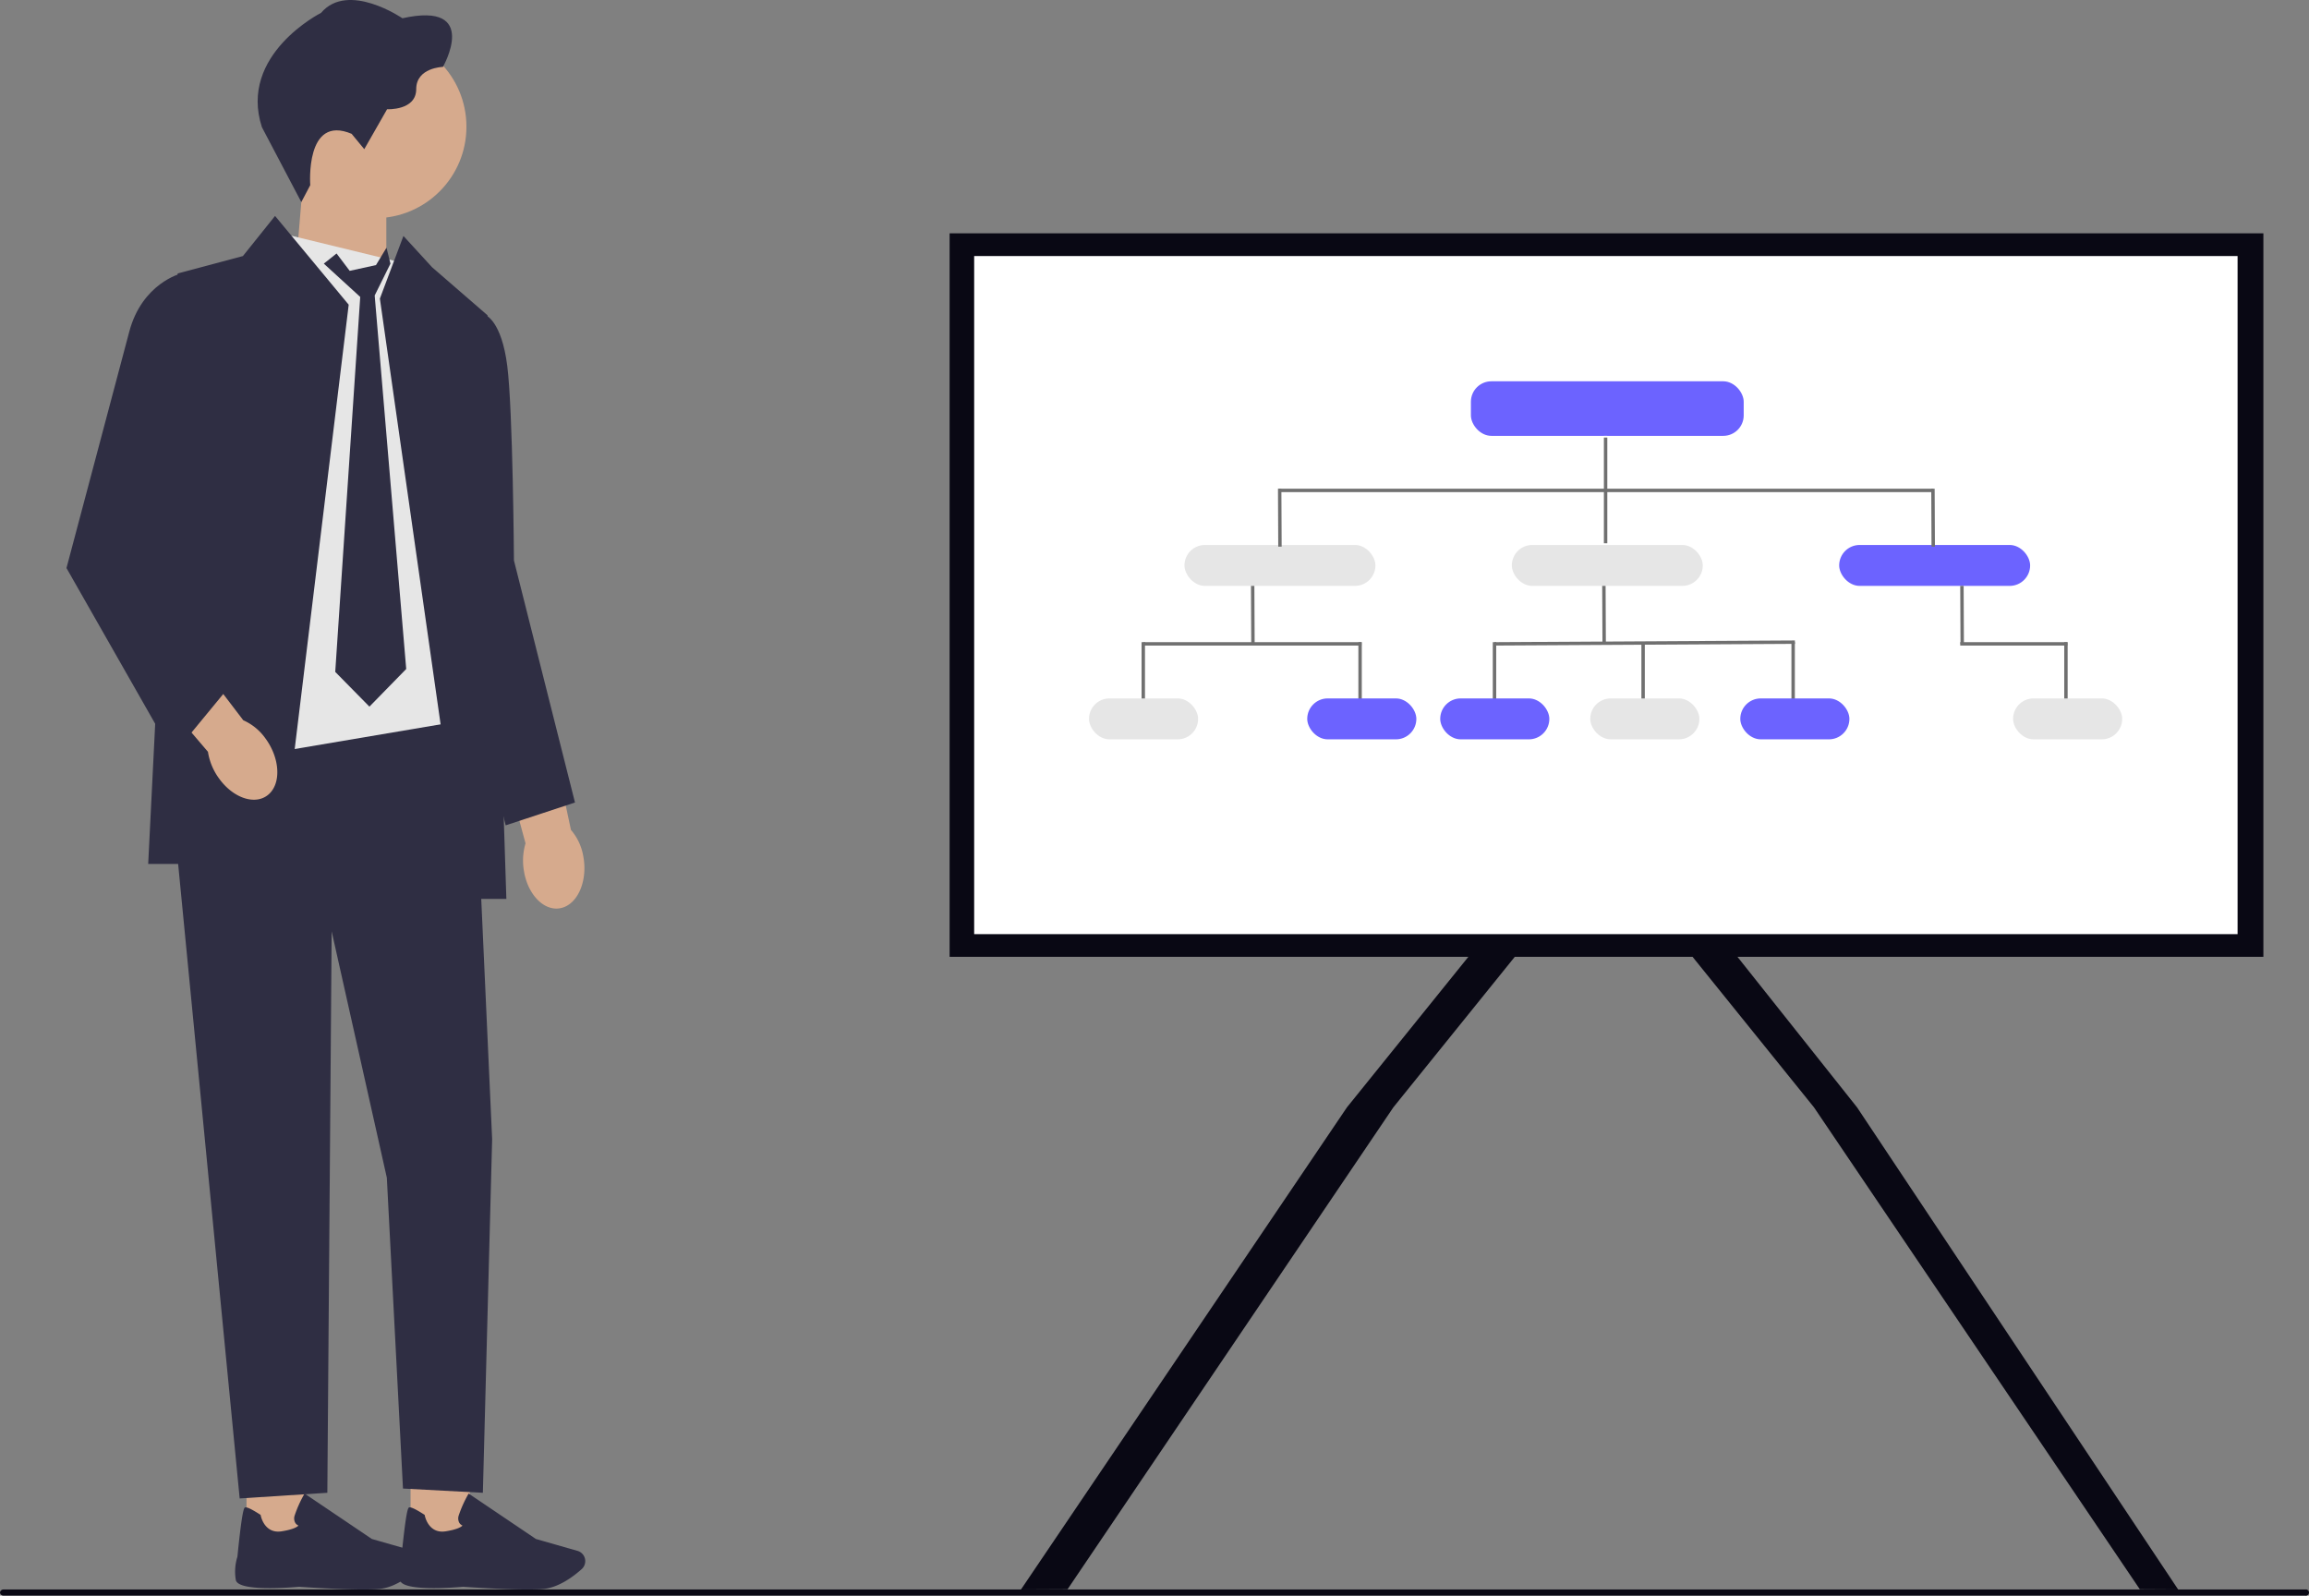 <svg xmlns="http://www.w3.org/2000/svg" width="677.143" height="467.935"
    viewBox="0 0 677.143 467.935" xmlns:xlink="http://www.w3.org/1999/xlink" role="img"
    artist="Katerina Limpitsouni" source="https://undraw.co/">
    <rect x="0" y="0" width="677.143" height="467.935" fill="#808080" stroke="none"/>
    <g transform="translate(-684.638 -283.183)">
        <path
            d="M0,624.089a1.012,1.012,0,0,0,1.1.9h674.94a.918.918,0,1,0,0-1.8H1.1A1.017,1.017,0,0,0,0,624.089Z"
            transform="translate(684.638 126.129)" fill="#090814" />
        <path
            d="M358.106,306.427l-.828,1.032-5.368,6.659-56.31,69.8L200.048,525.256l-13.658.064,95.6-141.4,65.149-80.768,4.766,1.423,5.368,1.6Z"
            transform="translate(797.659 224.002)" fill="#090814" />
        <path
            d="M581.557,525.32l-11.241-.064L474.757,383.918,419.93,315.949l-6.844-8.49-.836-1.032.836-.25,6.844-2.045,3.29-.982,64.17,80.768Z"
            transform="translate(741.852 224.002)" fill="#090814" />
        <rect width="385.276" height="212.17" transform="translate(963.127 351.607)" fill="#090814" />
        <rect width="370.511" height="198.859" transform="translate(970.325 358.27)" fill="#fff" />
        <rect width="80" height="16" rx="6" transform="translate(1116 395)" fill="#6c63ff" />
        <g transform="translate(1155 411)" fill="#fff" stroke="#707070" stroke-linecap="round"
            stroke-width="1">
            <rect width="1" height="32" stroke="none" />
            <rect x="0.5" y="0.5" height="31" fill="none" />
        </g>
        <line x2="192" transform="translate(1059.581 427)" fill="none" stroke="#707070"
            stroke-width="1" />
        <rect width="56" height="12" rx="6" transform="translate(1032 443)" fill="#e6e6e6" />
        <rect width="56" height="12" rx="6" transform="translate(1224 443)" fill="#6c63ff" />
        <rect width="56" height="12" rx="6" transform="translate(1128 443)" fill="#e6e6e6" />
        <line x2="0.081" y2="17" transform="translate(1251.5 426.5)" fill="none" stroke="#707070"
            stroke-width="1" />
        <line x2="0.081" y2="17" transform="translate(1059.919 426.5)" fill="none" stroke="#707070"
            stroke-width="1" />
        <line x2="0.081" y2="17" transform="translate(1052 455)" fill="none" stroke="#707070"
            stroke-width="1" />
        <line x2="64" transform="translate(1019.918 472)" fill="none" stroke="#707070"
            stroke-width="1" />
        <line y2="17" transform="translate(1083.5 471.5)" fill="none" stroke="#707070"
            stroke-width="1" />
        <line y2="17" transform="translate(1019.918 471.5)" fill="none" stroke="#707070"
            stroke-width="1" />
        <rect width="32" height="12" rx="6" transform="translate(1004 488)" fill="#e6e6e6" />
        <rect width="32" height="12" rx="6" transform="translate(1068 488)" fill="#6c63ff" />
        <line x2="0.081" y2="17" transform="translate(1155 455)" fill="none" stroke="#707070"
            stroke-width="1" />
        <line y1="0.5" x2="88.1" transform="translate(1122.918 471.5)" fill="none" stroke="#707070"
            stroke-width="1" />
        <line y2="17" transform="translate(1166.5 471.5)" fill="none" stroke="#707070"
            stroke-width="1" />
        <line y2="17" transform="translate(1122.918 471.5)" fill="none" stroke="#707070"
            stroke-width="1" />
        <rect width="32" height="12" rx="6" transform="translate(1107 488)" fill="#6c63ff" />
        <rect width="32" height="12" rx="6" transform="translate(1151 488)" fill="#e6e6e6" />
        <line x2="0.081" y2="17" transform="translate(1260 455)" fill="none" stroke="#707070"
            stroke-width="1" />
        <line x2="31.418" transform="translate(1259.5 472)" fill="none" stroke="#707070"
            stroke-width="1" />
        <line y2="17" transform="translate(1290.5 471.5)" fill="none" stroke="#707070"
            stroke-width="1" />
        <rect width="32" height="12" rx="6" transform="translate(1275 488)" fill="#e6e6e6" />
        <line y2="17" transform="translate(1210.5 471.5)" fill="none" stroke="#707070"
            stroke-width="1" />
        <rect width="32" height="12" rx="6" transform="translate(1195 488)" fill="#6c63ff" />
        <g transform="translate(-908 -88.816)">
            <path
                d="M292.829,299.989c1.4,7.032,6.4,11.594,11.171,10.184s7.5-8.26,6.1-15.292a15.847,15.847,0,0,0-3.583-7.522l-6.327-29.689-14.795,4.876L293.2,291.3a17.815,17.815,0,0,0-.357,8.691h0Z"
                transform="translate(1453.557 328.02)" fill="#D6AA8D" />
            <rect width="17.365" height="24.638" transform="translate(1730.405 823.216) rotate(180)"
                fill="#D6AA8D" />
            <path
                d="M268.9,555.485c-2.969.265-17.83,1.443-18.576-1.965a14.6,14.6,0,0,1,.464-6.842c1.426-14.214,1.957-14.372,2.281-14.463.506-.149,1.982.556,4.379,2.1l.149.1.033.174c.041.224,1.1,5.44,6.137,4.636,3.45-.547,4.569-1.31,4.926-1.684a2.121,2.121,0,0,1-.912-.763,2.668,2.668,0,0,1-.191-2.222,34.531,34.531,0,0,1,2.67-6l.224-.4,19.737,13.318,12.191,3.483a3.141,3.141,0,0,1,2.032,1.8h0a3.144,3.144,0,0,1-.8,3.549c-2.214,1.99-6.609,5.4-11.229,5.822-1.227.116-2.853.158-4.677.158-7.621,0-18.75-.788-18.833-.8Z"
                transform="translate(1459.583 281.845)" fill="#2f2e43" />
            <rect width="17.365" height="24.638" transform="translate(1682.298 823.216) rotate(180)"
                fill="#D6AA8D" />
            <path
                d="M210.888,555.485c-2.969.265-17.83,1.443-18.576-1.965a14.6,14.6,0,0,1,.464-6.842c1.426-14.214,1.957-14.372,2.281-14.463.506-.149,1.982.556,4.379,2.1l.149.1.033.174c.041.224,1.1,5.44,6.137,4.636,3.45-.547,4.569-1.31,4.926-1.684a2.121,2.121,0,0,1-.912-.763,2.668,2.668,0,0,1-.191-2.222,34.533,34.533,0,0,1,2.67-6l.224-.4,19.737,13.318,12.191,3.483a3.141,3.141,0,0,1,2.032,1.8h0a3.144,3.144,0,0,1-.8,3.549c-2.214,1.99-6.609,5.4-11.229,5.822-1.227.116-2.853.158-4.677.158-7.621,0-18.75-.788-18.833-.8Z"
                transform="translate(1469.486 281.845)" fill="#2f2e43" />
            <path d="M213.11,94.123l26.927,8.849V64.21H215.606Z"
                transform="translate(1465.896 361.045)" fill="#D6AA8D" />
            <circle cx="26.828" cy="26.828" r="26.828" transform="translate(1675.771 382.33)"
                fill="#D6AA8D" />
            <path
                d="M227.646,39.249l3.7,4.486,6.692-11.71s8.542.44,8.542-5.9,7.837-6.518,7.837-6.518S265.5.247,242.531,5.347c0,0-15.931-10.913-23.859-1.584,0,0-24.3,12.232-17.341,33.537l11.552,21.96,2.621-4.967s-1.584-20.865,12.149-15.052Z"
                transform="translate(1468.12 372.008)" fill="#2f2e43" />
            <path
                d="M257.6,254.19H166.98l22.175,228.628,25.708-1.659,1.269-164.648,16.179,72.256,4.735,91.148,23.428,1.244,2.72-103.686Z"
                transform="translate(1473.771 328.614)" fill="#2f2e43" />
            <path d="M203.767,83.19l30.684,7.464,26.23,113.356L257.6,225l-76.834,13L166.98,225Z"
                transform="translate(1473.771 357.805)" fill="#e6e6e6" />
            <path d="M195.224,76.35l-9.429,11.768-19.126,5.108-8.647,173.156h38.871l19.93-164Z"
                transform="translate(1478.075 358.973)" fill="#2f2e43" />
            <path d="M246.737,83.44,239.83,101.8l25.113,176.059h11.98L271.4,106.693,255.129,92.6Z"
                transform="translate(1464.213 357.762)" fill="#2f2e43" />
            <path
                d="M268.068,108.868l10.524,2.164s4.611,1.692,6.286,14.795,1.965,57.105,1.965,57.105l17.9,70.987-20.326,6.7-9.57-38.2L268.06,108.86Z"
                transform="translate(1456.516 353.423)" fill="#2f2e43" />
            <path
                d="M240.49,96.927l-4.623,9.338L245.113,215.8l-10.79,11.038L224.3,216.652l7.327-109.964L220.95,96.927l3.735-2.977,3.855,5.092,7.711-1.692,3.08-5.1Z"
                transform="translate(1466.652 352.386)" fill="#2f2e43" />
            <path
                d="M181.909,266.987c4.271,5.764,10.739,7.746,14.446,4.437s3.251-10.665-1.02-16.437a15.739,15.739,0,0,0-6.46-5.266l-18.41-24.141L159.17,236.311l19.347,22.656a17.852,17.852,0,0,0,3.392,8.011h0Z"
                transform="translate(1475.104 333.498)" fill="#D6AA8D" />
            <path
                d="M174.465,99.345,166.056,96.7s-11.394,2.828-15.168,17.059L132.47,183.087l31.239,54.833L180.4,217.652,164.68,167.314l9.794-67.969Z"
                transform="translate(1479.662 355.499)" fill="#2f2e43" />
        </g>
    </g>
</svg>